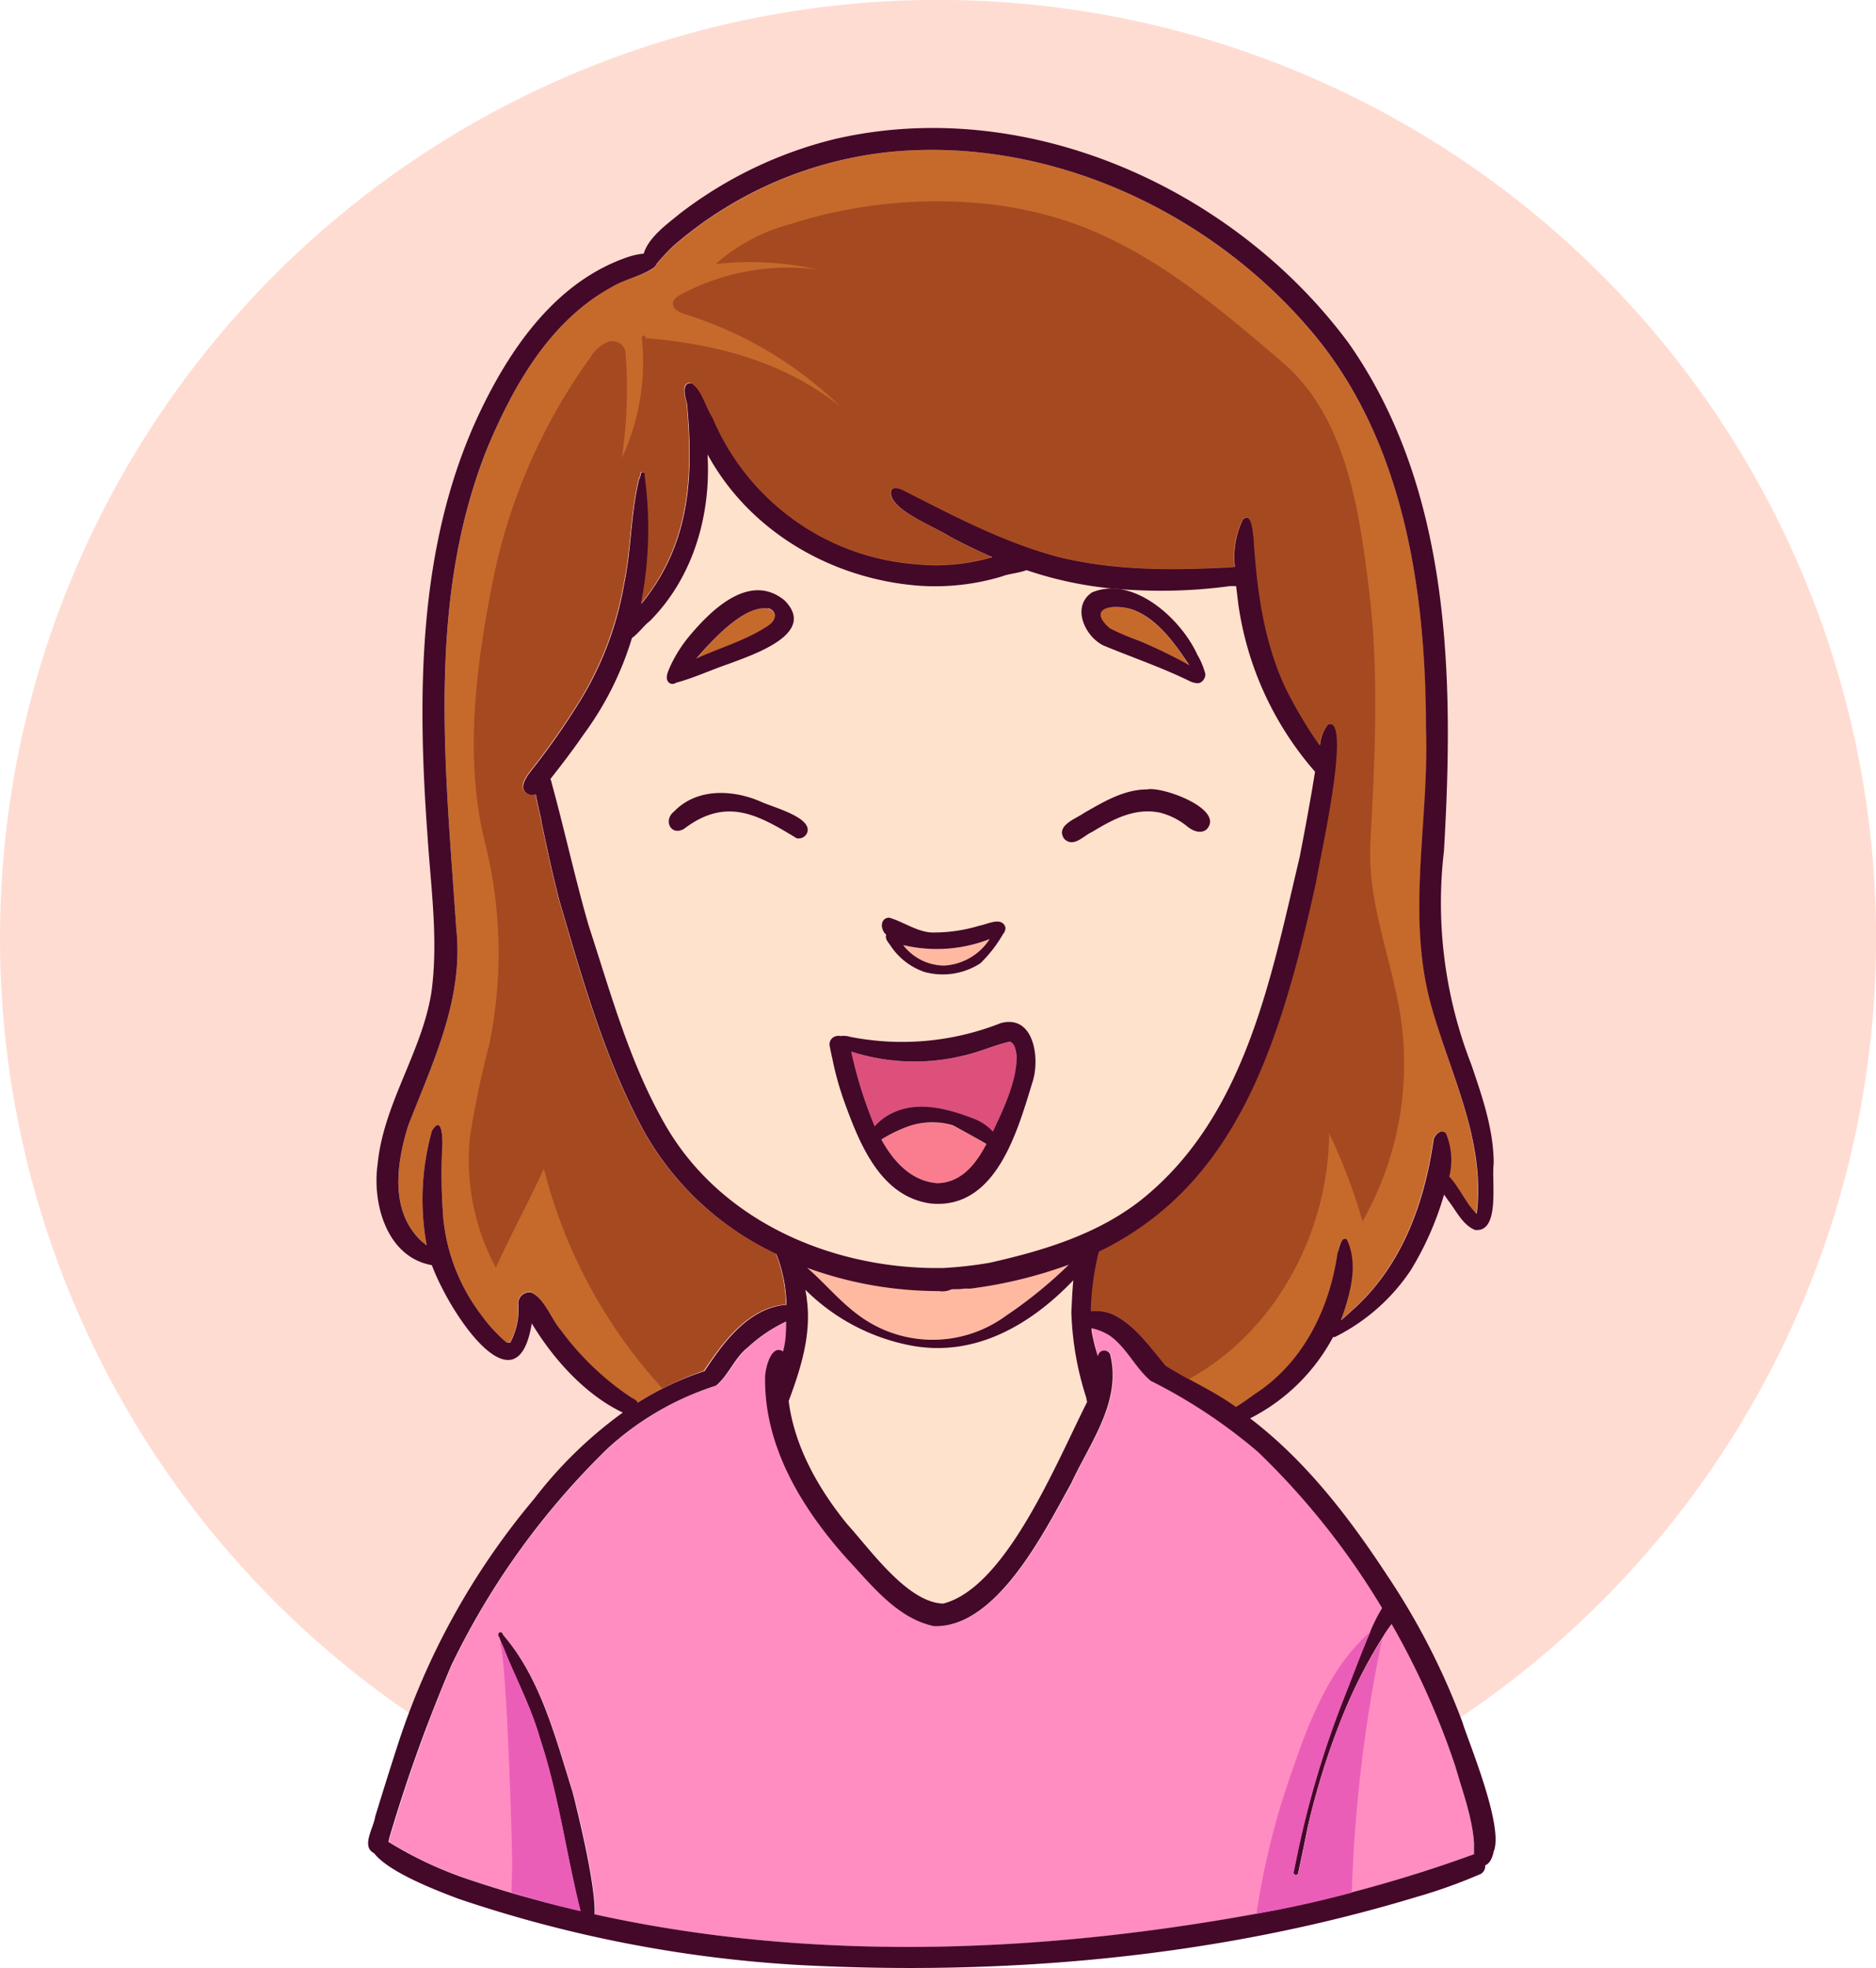 <svg xmlns="http://www.w3.org/2000/svg" viewBox="0 0 201.09 210.9"><defs><style>.cls-1{fill:#ffdcd2;}.cls-2{fill:#ffb9a1;}.cls-3{fill:#f97d8f;}.cls-4{fill:#c66a2c;}.cls-5{fill:#ffe2cc;}.cls-6{fill:#ff8dc1;}.cls-7{fill:#dd507b;}.cls-8{fill:#440829;}.cls-9{fill:#a54921;}.cls-10{fill:#ea5eb8;}</style></defs><g id="Layer_2" data-name="Layer 2"><g id="Objects"><path class="cls-1" d="M0,100.55A100.55,100.55,0,1,1,100.55,201.09,100.55,100.55,0,0,1,0,100.55"/><path class="cls-2" d="M101.19,103.48a6.24,6.24,0,0,0,4.9-2.85,15.59,15.59,0,0,1-9.28.65A5.61,5.61,0,0,0,101.19,103.48Z"/><path class="cls-3" d="M96.84,120.91a13.92,13.92,0,0,0-2.37,1.21c1.4,2.52,3.31,4.47,6,4.68,2.58-.06,4.11-2,5.27-4.16-1.16-.72-2.38-1.39-3.59-2A7.82,7.82,0,0,0,96.84,120.91Z"/><path class="cls-4" d="M82.33,65.22c-2.6-.44-6.16,3.59-7.7,5.41,2.59-1.19,5.54-2,7.87-3.64C83.21,66.43,83.32,65.53,82.33,65.22Z"/><path class="cls-4" d="M158.24,130.09c-1.2-1.16-1.81-2.81-2.94-4a7.43,7.43,0,0,0-.37-4.64c-.55-.47-1.15.15-1.31.68-.93,6.62-3.34,13.36-8.39,18-.49.45-1,.91-1.53,1.36a.08.08,0,0,0,0,0c.95-2.67,1.91-5.91.63-8.59-.64-.41-.81,1-.95,1.42-.85,6-3.71,11.8-8.9,15.14-.56.41-1.38,1-2,1.38l0,0a45.7,45.7,0,0,0-5-2.95c-.84-.47-1.68-.93-2.49-1.45-1.7-2-3.26-4.32-5.66-5.49a4.75,4.75,0,0,0-2.36-.38,29.13,29.13,0,0,1,.86-6.34c14.58-7.08,19.36-21.75,23.3-39.65.21-1.71,4-18,1.21-16.87a4.13,4.13,0,0,0-.86,2.23,46.11,46.11,0,0,1-3.68-6.21c-2.33-5-3.05-10.59-3.39-16.09-.11-.58-.18-2.72-1.18-1.91a9.06,9.06,0,0,0-.87,5.08l-.46.05c-6.15.31-12.2.38-18.26-1.06-5.83-1.52-11.25-4.36-16.61-7.09-.42-.2-1.08-.56-1.49-.17-.64,2,4.77,4,6.22,5,1.5.81,3,1.55,4.6,2.22a21.37,21.37,0,0,1-8.22.76A25.7,25.7,0,0,1,76.36,44.74c-.78-1.19-1.09-2.87-2.26-3.71-1-.13-.86,1-.52,2.17.75,8.08.26,15.16-4.88,21.49a41.51,41.51,0,0,0,.39-13.75c.12-.37-.44-.53-.47-.15s-.19.48-.22.73c-.85,3.64-.79,7.38-1.55,11a35.77,35.77,0,0,1-5.06,13.1,78.49,78.49,0,0,1-4.74,6.72c-.64.8-1.84,2.32-.23,2.82a1,1,0,0,0,.56-.06c.2,1.19.57,2.48.63,3,.58,2.82,1.19,5.65,1.91,8.43,2.48,8.45,4.9,17.07,9.14,24.83a31.7,31.7,0,0,0,14.11,13,1.17,1.17,0,0,0,.06.2,15.71,15.71,0,0,1,1,5.23c-4,.3-6.74,4-8.79,7.1A33,33,0,0,0,71,148.79c-.92.48-1.81,1-2.68,1.53a1.39,1.39,0,0,0-.65-.49,30,30,0,0,1-7.58-7.3c-1-1.13-1.71-3.28-3.13-4.05a1.21,1.21,0,0,0-1.43,1.36,7.28,7.28,0,0,1-.86,4,.51.51,0,0,1-.49-.08A16,16,0,0,1,51.65,141a20.41,20.41,0,0,1-4.13-10.4A60.66,60.66,0,0,1,47.4,123c.08-.83,0-3.69-1.11-1.79a27.25,27.25,0,0,0-.54,12.25,6.43,6.43,0,0,1-.92-.81c-3-3.23-2.3-8.08-1.08-12,2.65-6.86,6-13.63,5.15-21.23-1.15-17.11-3.21-34.95,3.31-51.31C55,41.4,58.92,34.39,65.58,30.75c1.39-.82,3-1.1,4.38-1.94a1,1,0,0,0,.42-.49,23,23,0,0,1,1.8-1.93A42.2,42.2,0,0,1,95.5,16.27c17.09-1.63,34.5,6.49,45.39,19.63,9.59,11.56,11.94,27.38,12,42,.37,9.75-2.08,19.78.43,29.41C155.26,114.85,159.27,122.05,158.24,130.09Z"/><path class="cls-5" d="M90.82,163.38c2.47,2.71,6.44,8.39,10.28,8.5,6.71-1.7,12.08-15,15.43-21.61a3.58,3.58,0,0,1-.09-.45,32.85,32.85,0,0,1-1.6-9.2c0-.55.07-1.91.21-3.39-4.7,5-10.78,8.42-17.82,6.91a21.8,21.8,0,0,1-10.9-5.89c.06.4.11.75.15,1,.5,3.81-.64,7.43-1.94,10.95C85.15,155.05,87.74,159.6,90.82,163.38Z"/><path class="cls-2" d="M104.08,138.08a4.52,4.52,0,0,1-.64,0c-.47,0-1,.06-1.42.07a2.32,2.32,0,0,1-1.39.2,41.06,41.06,0,0,1-14.1-2.49c1.84,1.63,3.43,3.54,5.4,5a13.29,13.29,0,0,0,15.95.1h0a47.6,47.6,0,0,0,6.7-5.45A48.54,48.54,0,0,1,104.08,138.08Z"/><path class="cls-4" d="M122.07,68.67a56.56,56.56,0,0,1,5.37,2.61c-1.5-2.31-3.32-4.89-6-5.92-1.89-.69-5.14-.41-2.57,2A25.17,25.17,0,0,0,122.07,68.67Z"/><path class="cls-5" d="M139.31,91.8c.59-3,1.16-6.09,1.65-9.16a34.62,34.62,0,0,1-8.23-18c-.07-.61-.15-1.25-.23-1.89l-.66,0a54.49,54.49,0,0,1-10.29.42A40.74,40.74,0,0,1,110,61.07c-.81.32-1.94.39-2.59.66a24.84,24.84,0,0,1-9.06,1C89,62,80.29,56.87,75.85,48.69c.39,6.52-1.54,13.22-6.21,17.89-.53.37-1.19,1.3-1.89,1.79a33.89,33.89,0,0,1-5.19,10.35c-1.12,1.63-2.32,3.2-3.55,4.76,0,.12.08.24.11.35,1.38,5,2.54,10.43,4,15.4,2.41,7.34,4.47,15,8.4,21.66,5.87,9.87,17.19,14.82,28.35,15h1.25a42.58,42.58,0,0,0,5-.56c5.92-1.29,11.81-3.14,16.49-7C133.48,119.46,136.22,104.81,139.31,91.8ZM117.05,63.49c4.44-1.86,9.56,2.85,11.29,6.67h0a8.1,8.1,0,0,1,.86,2.06c0,.46-.36,1-.83,1a2.23,2.23,0,0,1-.73-.17c-3-1.49-6.23-2.58-9.35-3.87C116.28,68.21,114.81,65,117.05,63.49ZM95.25,98.34c1.66.44,3.26,1.7,5,1.59a16.64,16.64,0,0,0,4.7-.73c.85-.14,2.38-1,2.78.17a.94.94,0,0,1-.24.71,14.44,14.44,0,0,1-2.44,3.15,7.42,7.42,0,0,1-6,.93,7.11,7.11,0,0,1-3.6-2.77c-.25-.35-.66-.75-.53-1.22C94.33,99.67,94.28,98.41,95.25,98.34ZM71.69,71.68A14.7,14.7,0,0,1,74,68c2.36-2.78,6.35-6.59,10-3.68,3.73,3.61-3.33,5.89-6,6.87-1.92.61-3.7,1.46-5.6,2a.59.59,0,0,1-.93-.14C71.29,72.6,71.53,72.09,71.69,71.68ZM86.47,89.36a1,1,0,0,1-1.08.48c-4.23-2.59-7.57-4.43-12.08-1-1.41.8-2.24-.94-1.06-1.86,2.43-2.52,6.21-2.37,9.23-1.09C82.67,86.47,87.35,87.62,86.47,89.36ZM110.71,116c-1.62,5.28-4,13.69-10.93,13-5.37-.74-7.61-6.41-9.24-10.91a32.47,32.47,0,0,1-1.29-4.66c-.11-.46-.2-.92-.29-1.37a.91.91,0,0,1,.74-1,1.06,1.06,0,0,1,.45,0,2.35,2.35,0,0,1,1,.08,28.74,28.74,0,0,0,16.17-1.47C110.86,108.68,111.5,113.49,110.71,116Zm3.38-26.09c-1-1.42,1.22-2.12,2.12-2.76,2.08-1.19,4.29-2.56,6.76-2.53,1.64-.36,8.43,2.13,6.39,4.28-.6.52-1.43.16-2-.25a7.54,7.54,0,0,0-3-1.54c-2.7-.57-5.07.73-7.28,2.06C116.15,89.57,115,90.94,114.09,89.89Z"/><path class="cls-6" d="M158,197.76c0,.28,0,.64,0,1h-.07c-4.28,1.48-8.61,2.9-13,4.09-2.6.69-5.23,1.32-7.88,1.82l-2.34.44c-22.74,4.15-46.58,5.14-69.31.41l-1.62-.34c.17-3.29-2.16-12.42-2.39-13.22s-.53-1.72-.79-2.58c0,0,0,0,0,0-1.53-5-3.17-10.09-6.55-14.05a1.55,1.55,0,0,1-.12-.22c-.26-.37-.63.05-.36.38.1.27.2.54.31.8,1.31,3.37,3.08,6.59,4.06,10.09,2,6,2.8,12.34,4.34,18.47-2.49-.57-5-1.22-7.41-2-1.43-.41-2.85-.86-4.26-1.33a41.39,41.39,0,0,1-8.93-4.14c0-.16.09-.33.13-.48a166.42,166.42,0,0,1,6.64-18.46,81.67,81.67,0,0,1,16.8-23.26,31.2,31.2,0,0,1,11.56-6.7c1.36-1.11,2-2.94,3.4-4.08a15.66,15.66,0,0,1,4.13-2.77c0,.56,0,1.12-.06,1.67a10.63,10.63,0,0,1-.28,1.54c-1.31-.88-2,2-1.93,3.06,0,7.28,4,13.8,8.73,19.08,2.66,2.84,5.4,6.45,9.4,7.29,6.71.19,11.83-10.17,14.68-15.3,2-4.33,5.43-8.79,4.18-13.8a.68.68,0,0,0-.79-.43.69.69,0,0,0-.52.62v0a20.46,20.46,0,0,1-.68-2.74l0-.29a5.64,5.64,0,0,1,2,.83c1.78,1.29,2.68,3.43,4.35,4.82a56.4,56.4,0,0,1,11.5,7.62,81.14,81.14,0,0,1,13.3,16.72,16,16,0,0,0-1.26,2.47h0c-1,2.3-1.86,4.69-2.79,7a103.17,103.17,0,0,0-4.93,16.31l-.51,2.46a.25.25,0,0,0,.19.3.26.26,0,0,0,.3-.19c.34-1.61.7-3.2,1-4.81a78.62,78.62,0,0,1,3.64-11.78,53,53,0,0,1,4.3-8.51h0l.06-.11c.26-.49.63-1,1-1.48A84.13,84.13,0,0,1,156,189.31c.73,2.56,1.81,5.41,2,8.17A2.62,2.62,0,0,1,158,197.76Z"/><path class="cls-7" d="M108.23,111.64c-1.64.38-3.19,1.09-4.84,1.47a22.07,22.07,0,0,1-12.14-.4,45.91,45.91,0,0,0,2.51,8,5.83,5.83,0,0,1,2-1.47c2.78-1.27,6.06-.36,8.77.71a5.43,5.43,0,0,1,1.9,1.32c.22-.47.42-.92.63-1.35.93-2.1,2-4.42,1.92-6.73C108.89,112.64,108.82,111.85,108.23,111.64Z"/><path class="cls-8" d="M148.7,168.84C144.61,162.61,140,156.58,134,152a20.66,20.66,0,0,0,8.89-8.71.52.52,0,0,0,.32-.07,21,21,0,0,0,8-7.08,33,33,0,0,0,3.58-8.12c.18.25.34.47.44.63.87,1.09,1.53,2.61,2.88,3.16,2.72.3,1.75-5.18,2-7.1,0-3.67-1.23-7.19-2.4-10.63a47.73,47.73,0,0,1-2.93-22.9c1.08-18.46.8-38.69-10.21-54.4-12.31-16.63-34.49-26.6-55-21.9a44.66,44.66,0,0,0-16.68,8C71.53,24,69.54,25.4,69,27.18a8.25,8.25,0,0,0-1.4.27C59.65,30,54.62,37.38,51.25,44.57c-6.53,14.06-6.52,30.05-5.41,45.22.37,5.53,1.15,11,.41,16.51-1,6.42-5.13,11.93-5.77,18.44-.61,4.27,1,10,5.81,10.84,2,5.37,9.15,15.89,10.71,6.24,2.28,3.78,5.69,7.63,9.76,9.56a45.61,45.61,0,0,0-9.49,9.23,78.48,78.48,0,0,0-14.7,26.58c-.81,2.5-1.59,5-2.36,7.51-.15,1.16-1.54,3.2-.11,3.9,1.61,2.11,7.09,4.14,9,4.87a138.52,138.52,0,0,0,36.67,7.12c22.18,1.16,44.72-.84,66-7.28a56,56,0,0,0,7-2.51,1,1,0,0,0,.43-.91c.46-.15.76-.74.91-1.47,1.13-2.71-2.81-12-3.34-13.83A75.84,75.84,0,0,0,148.7,168.84ZM60.11,142.53c-1-1.12-1.7-3.29-3.12-4a1.18,1.18,0,0,0-1.42,1.34,7.48,7.48,0,0,1-.87,4,.54.54,0,0,1-.49-.08A16.09,16.09,0,0,1,51.65,141a20.41,20.41,0,0,1-4.13-10.4A60.66,60.66,0,0,1,47.4,123c.08-.82,0-3.69-1.11-1.79a27.25,27.25,0,0,0-.55,12.25,6.43,6.43,0,0,1-.92-.81c-3-3.23-2.29-8.08-1.07-12,2.65-6.86,6-13.63,5.15-21.23-1.15-17.11-3.22-34.94,3.3-51.31C55,41.4,58.92,34.39,65.58,30.76c1.39-.83,3-1.11,4.39-2a1,1,0,0,0,.41-.48,23,23,0,0,1,1.8-1.93A42.1,42.1,0,0,1,95.49,16.27C112.6,14.64,130,22.76,140.9,35.9c9.57,11.56,11.93,27.38,11.95,42,.38,9.75-2.08,19.78.44,29.41,2,7.54,6,14.74,5,22.78-1.2-1.16-1.82-2.81-2.94-4a7.39,7.39,0,0,0-.37-4.65c-.54-.47-1.15.15-1.31.68-.93,6.63-3.33,13.35-8.39,18-.49.45-1,.91-1.53,1.37l0-.05c.95-2.67,1.91-5.91.62-8.6-.64-.4-.8,1-1,1.43-.85,6-3.7,11.8-8.89,15.14-.56.41-1.38,1-2,1.37l0,0c-2.36-1.7-5-2.85-7.48-4.39-1.7-2-3.26-4.32-5.66-5.5a4.75,4.75,0,0,0-2.36-.38,29.13,29.13,0,0,1,.86-6.34c14.58-7.08,19.36-21.75,23.3-39.66.21-1.7,4-18,1.2-16.86a4.2,4.2,0,0,0-.85,2.24,47.39,47.39,0,0,1-3.68-6.21c-2.34-5.05-3.05-10.61-3.39-16.1-.11-.58-.18-2.71-1.18-1.91a9.14,9.14,0,0,0-.87,5.08l-.46.05c-6.15.32-12.19.38-18.26-1.06-5.83-1.52-11.25-4.36-16.6-7.09-.43-.2-1.08-.56-1.5-.16-.65,2,4.77,4,6.23,5q2.25,1.21,4.59,2.22a21.37,21.37,0,0,1-8.22.76,25.72,25.72,0,0,1-21.74-15.7c-.77-1.19-1.07-2.86-2.25-3.69-1-.14-.86,1-.52,2.16.76,8.09.26,15.16-4.89,21.48a41.45,41.45,0,0,0,.41-13.74c.11-.37-.45-.52-.48-.15s-.19.48-.22.73c-.85,3.64-.79,7.38-1.55,11a35.41,35.41,0,0,1-5.06,13.09,75.61,75.61,0,0,1-4.74,6.73c-.64.8-1.83,2.32-.23,2.82a1,1,0,0,0,.56-.06c.2,1.2.57,2.48.62,3,.59,2.83,1.19,5.65,1.92,8.44,2.48,8.44,4.9,17.07,9.14,24.82a31.76,31.76,0,0,0,14.11,13,.68.68,0,0,0,.07.2,15.69,15.69,0,0,1,1,5.23c-4,.3-6.74,4-8.77,7.1a32.17,32.17,0,0,0-7.16,3.38,1.4,1.4,0,0,0-.64-.5A29.85,29.85,0,0,1,60.11,142.53Zm26.37-3.31c0-.22-.09-.57-.15-1a21.8,21.8,0,0,0,10.9,5.89c7,1.51,13.12-2,17.82-6.91-.14,1.48-.17,2.84-.21,3.39a32.85,32.85,0,0,0,1.6,9.2,3.58,3.58,0,0,0,.09.45c-3.35,6.65-8.72,19.91-15.43,21.61-3.84-.11-7.81-5.79-10.28-8.5-3.08-3.78-5.67-8.33-6.28-13.21C85.84,146.65,87,143,86.48,139.22Zm21.4,1.75a13.29,13.29,0,0,1-15.95-.1c-2-1.49-3.56-3.4-5.4-5a41.06,41.06,0,0,0,14.1,2.49,2.32,2.32,0,0,0,1.39-.2c.47,0,1,0,1.42-.07a4.52,4.52,0,0,0,.64,0,48.54,48.54,0,0,0,10.49-2.56,47.6,47.6,0,0,1-6.7,5.45Zm-1.82-5.64a42.58,42.58,0,0,1-5,.56H99.86c-11.16-.18-22.48-5.13-28.35-15-3.93-6.66-6-14.32-8.4-21.66-1.45-5-2.61-10.35-4-15.4,0-.11-.07-.23-.11-.35,1.23-1.56,2.43-3.13,3.55-4.76a33.89,33.89,0,0,0,5.19-10.35c.7-.49,1.36-1.42,1.89-1.79,4.67-4.67,6.6-11.37,6.21-17.89C80.29,56.87,89,62,98.38,62.76a24.84,24.84,0,0,0,9.06-1c.65-.27,1.78-.34,2.59-.66a40.74,40.74,0,0,0,11.52,2.13,54.49,54.49,0,0,0,10.29-.42l.66,0c.08.64.16,1.28.23,1.89a34.62,34.62,0,0,0,8.23,18c-.49,3.07-1.06,6.11-1.65,9.16-3.09,13-5.83,27.66-16.76,36.55C117.87,132.19,112,134,106.06,135.33ZM158,198.74a.22.22,0,0,0-.08,0A150.3,150.3,0,0,1,137,204.65c-24,4.62-49.28,5.8-73.27.5.17-3.28-2.17-12.41-2.39-13.22-1.81-5.73-3.38-12-7.35-16.65a.94.94,0,0,1-.12-.22c-.26-.36-.63.05-.36.37,1.33,3.66,3.31,7.11,4.37,10.9,2,6,2.79,12.34,4.34,18.47-3.93-.91-7.83-2-11.67-3.28a41.1,41.1,0,0,1-8.92-4.14q.06-.25.12-.48a169.22,169.22,0,0,1,6.64-18.46,82.05,82.05,0,0,1,16.8-23.27,31.29,31.29,0,0,1,11.56-6.68c1.35-1.12,2-3,3.4-4.09a16.06,16.06,0,0,1,4.12-2.78q0,.84-.06,1.68a9.09,9.09,0,0,1-.27,1.53c-1.3-.87-2,2-1.93,3.07,0,7.28,4,13.8,8.72,19.08,2.66,2.84,5.42,6.46,9.4,7.29,6.72.19,11.83-10.17,14.69-15.31,2-4.32,5.43-8.77,4.18-13.8a.68.68,0,0,0-1.31.2v0a20,20,0,0,1-.68-2.73c0-.1,0-.19,0-.29a5.85,5.85,0,0,1,2,.83c1.78,1.29,2.69,3.43,4.34,4.81a56.66,56.66,0,0,1,11.51,7.63,80.76,80.76,0,0,1,13.29,16.72,19,19,0,0,0-1.25,2.46c-1,2.32-1.87,4.71-2.8,7.06a103.17,103.17,0,0,0-4.93,16.31l-.51,2.46a.25.25,0,0,0,.19.3.25.25,0,0,0,.3-.19c.34-1.6.69-3.2,1-4.81a78.7,78.7,0,0,1,3.66-11.78,52.8,52.8,0,0,1,4.36-8.62,12.83,12.83,0,0,1,1-1.48A83.64,83.64,0,0,1,156,189.3c.73,2.57,1.81,5.42,2,8.18a2.53,2.53,0,0,1,0,.28C158,198,158,198.4,158,198.74Z"/><path class="cls-8" d="M81.48,85.88c-3-1.28-6.8-1.43-9.23,1.09-1.18.92-.35,2.66,1.06,1.86,4.51-3.42,7.85-1.58,12.08,1a1,1,0,0,0,1.08-.48C87.35,87.62,82.67,86.47,81.48,85.88Z"/><path class="cls-8" d="M124.34,87.09a7.54,7.54,0,0,1,3,1.54c.54.41,1.37.77,2,.25,2-2.15-4.75-4.64-6.39-4.28-2.47,0-4.68,1.34-6.76,2.53-.9.64-3.07,1.34-2.12,2.76,1,1,2.06-.32,3-.74C119.27,87.82,121.64,86.52,124.34,87.09Z"/><path class="cls-8" d="M72.45,73.17c1.9-.5,3.68-1.35,5.6-2,2.62-1,9.68-3.26,6-6.87-3.65-2.91-7.64.9-10,3.68a14.7,14.7,0,0,0-2.31,3.66c-.16.41-.4.92-.17,1.35A.59.59,0,0,0,72.45,73.17Zm9.88-8c1,.31.88,1.21.17,1.77-2.33,1.63-5.28,2.45-7.87,3.64C76.17,68.81,79.73,64.78,82.33,65.22Z"/><path class="cls-8" d="M118.29,69.18c3.12,1.29,6.33,2.38,9.35,3.87a2.23,2.23,0,0,0,.73.17c.47,0,.87-.54.83-1a8.1,8.1,0,0,0-.86-2.06h0c-1.73-3.82-6.85-8.53-11.29-6.67C114.81,65,116.28,68.21,118.29,69.18Zm3.19-3.82c2.64,1,4.46,3.61,6,5.92a56.56,56.56,0,0,0-5.37-2.61,25.17,25.17,0,0,1-3.16-1.34C116.34,65,119.59,64.67,121.48,65.36Z"/><path class="cls-8" d="M95.49,101.39a7.11,7.11,0,0,0,3.6,2.77,7.42,7.42,0,0,0,6-.93,14.44,14.44,0,0,0,2.44-3.15.94.94,0,0,0,.24-.71c-.4-1.18-1.93-.31-2.78-.17a16.64,16.64,0,0,1-4.7.73c-1.79.11-3.39-1.15-5-1.59-1,.07-.92,1.33-.29,1.83C94.83,100.64,95.24,101,95.49,101.39Zm10.6-.76a6.24,6.24,0,0,1-4.9,2.85h0a5.61,5.61,0,0,1-4.38-2.2A15.59,15.59,0,0,0,106.09,100.63Z"/><path class="cls-8" d="M101.23,103.48h0Z"/><path class="cls-8" d="M107.28,109.64a28.74,28.74,0,0,1-16.17,1.47,2.35,2.35,0,0,0-1-.08,1.06,1.06,0,0,0-.45,0,.91.91,0,0,0-.74,1c.09.45.18.91.29,1.37a32.47,32.47,0,0,0,1.29,4.66c1.63,4.5,3.87,10.17,9.24,10.91,7,.71,9.31-7.7,10.93-13C111.5,113.49,110.86,108.68,107.28,109.64Zm-6.81,17.16c-2.69-.21-4.6-2.16-6-4.68a13.92,13.92,0,0,1,2.37-1.21,7.82,7.82,0,0,1,5.31-.31c1.21.65,2.43,1.32,3.59,2C104.58,124.79,103.05,126.74,100.47,126.8Zm6.59-6.89c-.21.43-.41.88-.63,1.35a5.43,5.43,0,0,0-1.9-1.32c-2.71-1.07-6-2-8.77-.71a5.83,5.83,0,0,0-2,1.47,45.91,45.91,0,0,1-2.51-8,22.07,22.07,0,0,0,12.14.4c1.65-.38,3.2-1.09,4.84-1.47.59.21.66,1,.75,1.54C109,115.49,108,117.81,107.06,119.91Z"/><path class="cls-9" d="M146.05,130.89a61.21,61.21,0,0,0-3.57-9.42c-.1,10.34-5.46,20.71-14.37,25.94l-.68.39c-.84-.47-1.68-.93-2.49-1.45-1.7-2-3.26-4.32-5.66-5.49a4.75,4.75,0,0,0-2.36-.38,29.13,29.13,0,0,1,.86-6.34c14.58-7.08,19.36-21.75,23.3-39.65.21-1.71,4-18,1.21-16.87a4.13,4.13,0,0,0-.86,2.23,46.11,46.11,0,0,1-3.68-6.21c-2.33-5-3.05-10.59-3.39-16.09-.11-.58-.18-2.72-1.18-1.91a9.06,9.06,0,0,0-.87,5.08l-.46.05c-6.15.31-12.2.38-18.26-1.06-5.83-1.52-11.25-4.36-16.61-7.09-.42-.2-1.08-.56-1.49-.17-.64,2,4.77,4,6.22,5,1.5.81,3,1.55,4.6,2.22a21.37,21.37,0,0,1-8.22.76A25.7,25.7,0,0,1,76.36,44.74c-.78-1.19-1.09-2.87-2.26-3.71-1-.13-.86,1-.52,2.17.75,8.08.26,15.16-4.88,21.49a41.51,41.51,0,0,0,.39-13.75c.12-.37-.44-.53-.47-.15s-.19.48-.22.73c-.85,3.64-.79,7.38-1.55,11a35.77,35.77,0,0,1-5.06,13.1,78.49,78.49,0,0,1-4.74,6.72c-.64.8-1.84,2.32-.23,2.82a1,1,0,0,0,.56-.06c.2,1.19.57,2.48.63,3,.58,2.82,1.19,5.65,1.91,8.43,2.48,8.45,4.9,17.07,9.14,24.83a31.7,31.7,0,0,0,14.11,13,1.17,1.17,0,0,0,.06.2,15.71,15.71,0,0,1,1,5.23c-4,.3-6.74,4-8.79,7.1A33,33,0,0,0,71,148.79,54.7,54.7,0,0,1,58.3,125.24c-1.64,3.6-3.52,7-5.15,10.62a24.48,24.48,0,0,1-2.78-14A97.88,97.88,0,0,1,52.43,112,48.5,48.5,0,0,0,52,90.37c-2.2-8.8-1.06-18.4.67-27.3A61.7,61.7,0,0,1,63.31,38.26a3.9,3.9,0,0,1,1.83-1.61,1.44,1.44,0,0,1,1.9,1,49.7,49.7,0,0,1-.39,11.43A24.21,24.21,0,0,0,68.8,36.3c0-.14,0-.32.2-.33s.25.21.11.26c7.69.61,14.89,2.53,20.94,7.31a41.66,41.66,0,0,0-16.61-9.86c-.62-.19-1.4-.58-1.3-1.23.06-.41.45-.67.81-.87a24.41,24.41,0,0,1,14.62-2.71,33.51,33.51,0,0,0-10.85-.58,19.45,19.45,0,0,1,7.75-4.2,51.72,51.72,0,0,1,19.06-2.42,42.37,42.37,0,0,1,10.76,2c8.81,2.91,16.09,9.09,23.14,15.12,6.82,5.83,8.25,15.63,9.33,24.54s.61,17.92.14,26.87c-.34,6.28,2,11.83,3.11,18A34.21,34.21,0,0,1,146.05,130.89Z"/><path class="cls-10" d="M57.9,186.33c2,6,2.8,12.34,4.34,18.47-2.49-.57-5-1.22-7.41-2,0-.89.05-1.78.07-2.67.05-1.9-.65-24.06-1.36-24a.63.63,0,0,1,.3.05C55.15,179.61,56.92,182.83,57.9,186.33Z"/><path class="cls-10" d="M148.15,175.66a156.17,156.17,0,0,0-3.25,27.17c-2.6.69-5.23,1.32-7.88,1.82l-2.34.44a82.56,82.56,0,0,1,4-15.81c1.81-5.3,4.08-10.81,8.23-14.43-1,2.3-1.86,4.69-2.79,7a103.17,103.17,0,0,0-4.93,16.31l-.51,2.46a.25.25,0,0,0,.19.3.26.26,0,0,0,.3-.19c.34-1.61.7-3.2,1-4.81a78.62,78.62,0,0,1,3.64-11.78A53,53,0,0,1,148.15,175.66Z"/></g></g></svg>
